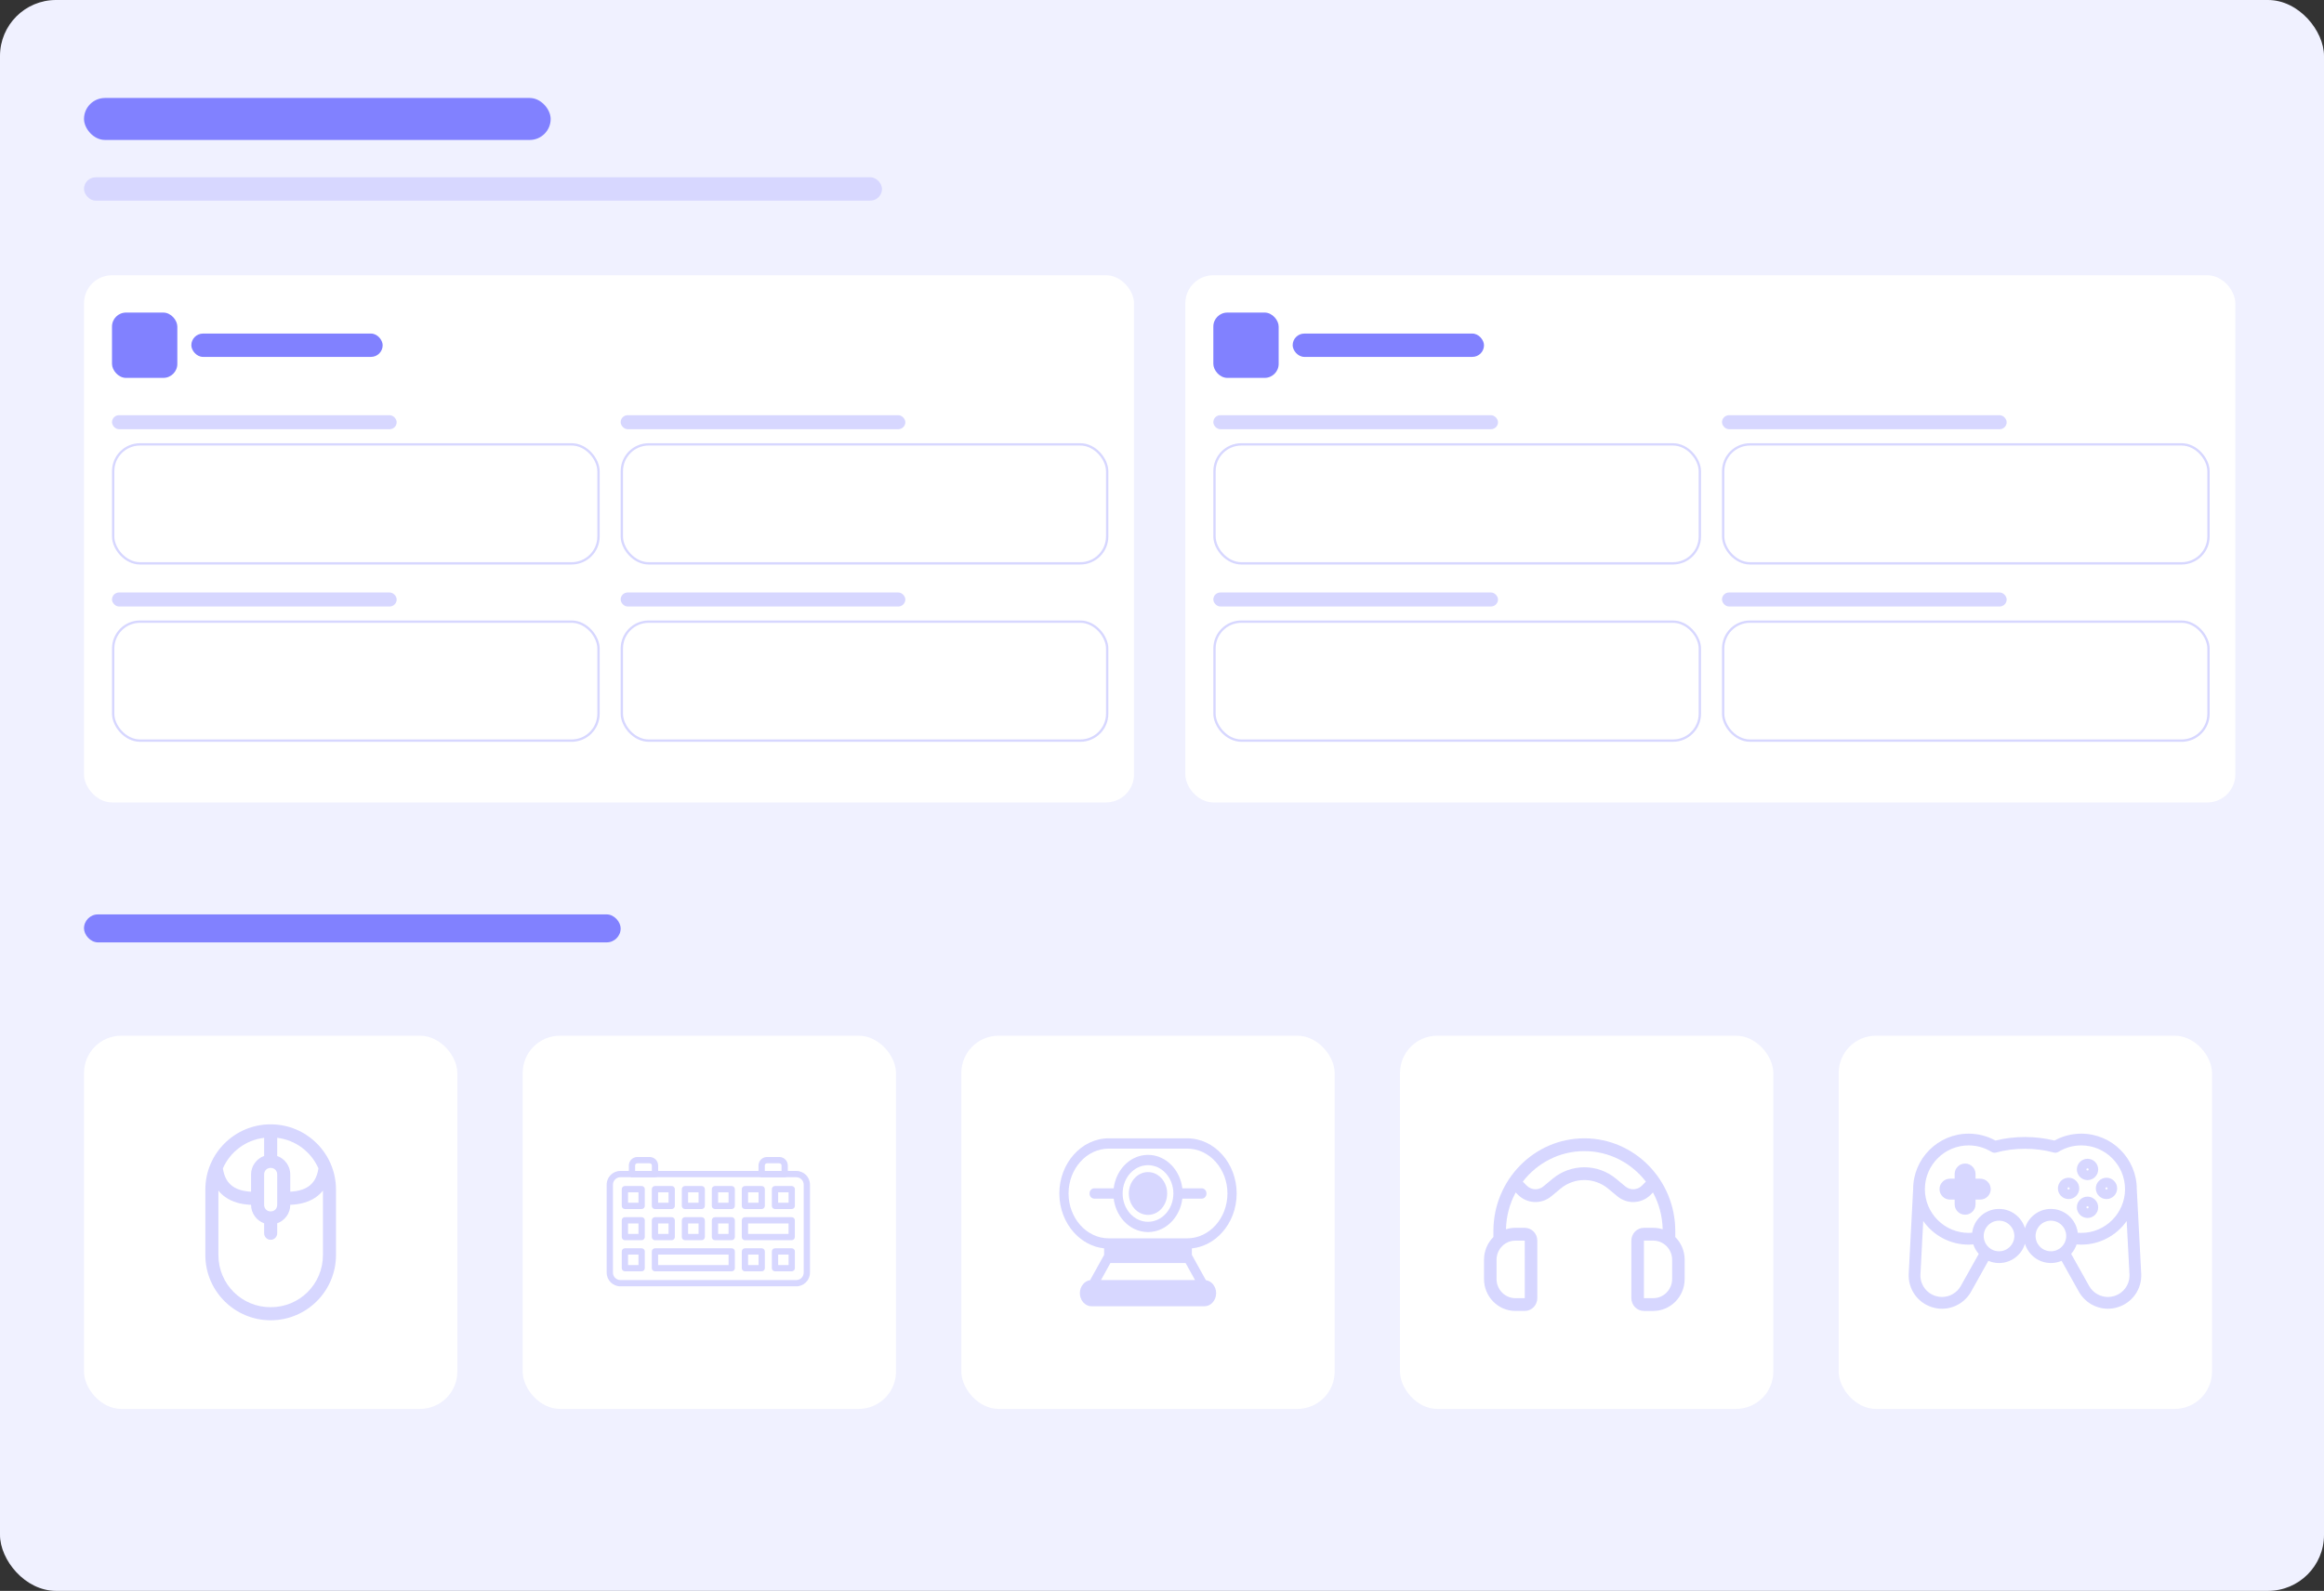 <svg width="498" height="341" viewBox="0 0 498 341" fill="none" xmlns="http://www.w3.org/2000/svg">
<rect x="0" y="0" width="498" height="341" fill="#333333" stroke="none"/>
<rect width="498" height="341" rx="12" fill="#F0F1FF"/>
<rect x="18" y="21" width="100" height="9" rx="4.5" fill="#8181FF"/>
<rect x="18" y="38" width="171" height="5" rx="2.5" fill="#D7D7FF"/>
<rect x="18" y="59" width="225" height="113" rx="6" fill="white"/>
<rect x="24" y="67" width="14" height="14" rx="3" fill="#8181FF"/>
<rect x="41" y="71.5" width="41" height="5" rx="2.5" fill="#8181FF"/>
<rect x="24" y="89" width="61" height="3" rx="1.5" fill="#D7D7FF"/>
<rect x="24.25" y="95.25" width="104" height="25.5" rx="5.75" stroke="#D7D7FF" stroke-width="0.5"/>
<rect x="133" y="89" width="61" height="3" rx="1.5" fill="#D7D7FF"/>
<rect x="133.25" y="95.25" width="104" height="25.5" rx="5.75" stroke="#D7D7FF" stroke-width="0.5"/>
<rect x="24" y="127" width="61" height="3" rx="1.5" fill="#D7D7FF"/>
<rect x="24.25" y="133.25" width="104" height="25.5" rx="5.75" stroke="#D7D7FF" stroke-width="0.5"/>
<rect x="133" y="127" width="61" height="3" rx="1.5" fill="#D7D7FF"/>
<rect x="133.25" y="133.25" width="104" height="25.5" rx="5.75" stroke="#D7D7FF" stroke-width="0.5"/>
<rect x="254" y="59" width="225" height="113" rx="6" fill="white"/>
<rect x="260" y="67" width="14" height="14" rx="3" fill="#8181FF"/>
<rect x="277" y="71.5" width="41" height="5" rx="2.5" fill="#8181FF"/>
<rect x="260" y="89" width="61" height="3" rx="1.5" fill="#D7D7FF"/>
<rect x="260.25" y="95.25" width="104" height="25.5" rx="5.75" stroke="#D7D7FF" stroke-width="0.5"/>
<rect x="369" y="89" width="61" height="3" rx="1.5" fill="#D7D7FF"/>
<rect x="369.25" y="95.25" width="104" height="25.5" rx="5.75" stroke="#D7D7FF" stroke-width="0.5"/>
<rect x="260" y="127" width="61" height="3" rx="1.5" fill="#D7D7FF"/>
<rect x="260.25" y="133.25" width="104" height="25.5" rx="5.75" stroke="#D7D7FF" stroke-width="0.5"/>
<rect x="369" y="127" width="61" height="3" rx="1.5" fill="#D7D7FF"/>
<rect x="369.25" y="133.25" width="104" height="25.5" rx="5.75" stroke="#D7D7FF" stroke-width="0.5"/>
<rect x="18" y="196" width="115" height="6" rx="3" fill="#8181FF"/>
<rect x="18" y="222" width="80" height="80" rx="8" fill="white"/>
<path d="M58 241C50.268 241 44 247.268 44 255V269C44 276.732 50.268 283 58 283C65.732 283 72 276.732 72 269V255C72 247.268 65.732 241 58 241ZM56.6 243.888V247.781C54.977 248.364 53.8 249.921 53.8 251.733V255.438C52.137 255.358 50.813 254.967 49.862 254.285C48.795 253.52 48.058 252.381 47.763 250.435C49.318 246.918 52.618 244.374 56.6 243.888ZM59.4 243.888C63.382 244.374 66.682 246.918 68.237 250.435C67.942 252.381 67.205 253.52 66.138 254.285C65.187 254.967 63.863 255.358 62.2 255.438V251.733C62.2 249.921 61.023 248.364 59.4 247.781V243.888ZM58 250.333C58.8 250.333 59.4 250.934 59.4 251.733V258.267C59.4 259.066 58.8 259.667 58 259.667C57.2 259.667 56.6 259.066 56.6 258.267V251.733C56.6 250.934 57.2 250.333 58 250.333ZM46.8 255.204C47.216 255.726 47.696 256.178 48.229 256.56C49.782 257.674 51.697 258.173 53.8 258.252V258.267C53.8 260.078 54.978 261.636 56.6 262.219V264.333C56.597 264.519 56.632 264.703 56.701 264.875C56.77 265.047 56.873 265.204 57.003 265.336C57.133 265.468 57.288 265.573 57.46 265.645C57.631 265.716 57.815 265.753 58 265.753C58.185 265.753 58.369 265.716 58.54 265.645C58.712 265.573 58.867 265.468 58.997 265.336C59.127 265.204 59.23 265.047 59.299 264.875C59.368 264.703 59.403 264.519 59.4 264.333V262.219C61.022 261.636 62.2 260.078 62.2 258.267V258.252C64.302 258.173 66.218 257.674 67.771 256.56C68.304 256.178 68.784 255.726 69.2 255.204V269C69.2 275.229 64.229 280.2 58 280.2C51.771 280.2 46.8 275.229 46.8 269V255.204Z" fill="#D7D7FF"/>
<rect x="112" y="222" width="80" height="80" rx="8" fill="white"/>
<path d="M170.633 275.725H132.934C131.316 275.725 130 274.409 130 272.791V253.925C130 252.307 131.316 250.991 132.934 250.991H170.633C172.251 250.991 173.567 252.307 173.567 253.925V272.791C173.565 274.409 172.249 275.725 170.633 275.725ZM132.934 252.339C132.06 252.339 131.348 253.051 131.348 253.925V272.791C131.348 273.665 132.06 274.377 132.934 274.377H170.633C171.507 274.377 172.219 273.665 172.219 272.791L172.218 253.925C172.218 253.051 171.505 252.339 170.631 252.339H132.934Z" fill="#D7D7FF"/>
<path d="M137.496 259.156H133.909C133.537 259.156 133.235 258.854 133.235 258.482V254.896C133.235 254.524 133.537 254.222 133.909 254.222H137.496C137.868 254.222 138.17 254.524 138.17 254.896V258.482C138.17 258.854 137.868 259.156 137.496 259.156ZM134.583 257.809H136.822V255.569H134.583V257.809Z" fill="#D7D7FF"/>
<path d="M143.937 259.156H140.35C139.978 259.156 139.676 258.854 139.676 258.482V254.896C139.676 254.524 139.978 254.222 140.35 254.222H143.937C144.309 254.222 144.61 254.524 144.61 254.896V258.482C144.61 258.854 144.309 259.156 143.937 259.156ZM141.023 257.809H143.263V255.569H141.023V257.809Z" fill="#D7D7FF"/>
<path d="M150.367 259.156H146.78C146.408 259.156 146.106 258.854 146.106 258.482V254.896C146.106 254.524 146.408 254.222 146.78 254.222H150.367C150.739 254.222 151.041 254.524 151.041 254.896V258.482C151.041 258.854 150.739 259.156 150.367 259.156ZM147.454 257.809H149.693V255.569H147.454V257.809Z" fill="#D7D7FF"/>
<path d="M156.793 259.156H153.206C152.834 259.156 152.532 258.854 152.532 258.482V254.896C152.532 254.524 152.834 254.222 153.206 254.222H156.793C157.165 254.222 157.467 254.524 157.467 254.896V258.482C157.467 258.854 157.167 259.156 156.793 259.156ZM153.88 257.809H156.119V255.569H153.88V257.809Z" fill="#D7D7FF"/>
<path d="M163.219 259.156H159.632C159.26 259.156 158.958 258.854 158.958 258.482V254.896C158.958 254.524 159.26 254.222 159.632 254.222H163.219C163.591 254.222 163.893 254.524 163.893 254.896V258.482C163.893 258.854 163.591 259.156 163.219 259.156ZM160.306 257.809H162.545V255.569H160.306V257.809Z" fill="#D7D7FF"/>
<path d="M169.659 259.156H166.072C165.7 259.156 165.398 258.854 165.398 258.482V254.896C165.398 254.524 165.7 254.222 166.072 254.222H169.659C170.031 254.222 170.333 254.524 170.333 254.896V258.482C170.333 258.854 170.031 259.156 169.659 259.156ZM166.746 257.809H168.985V255.569H166.746V257.809Z" fill="#D7D7FF"/>
<path d="M137.496 265.836H133.909C133.537 265.836 133.235 265.534 133.235 265.162V261.575C133.235 261.203 133.537 260.901 133.909 260.901H137.496C137.868 260.901 138.17 261.203 138.17 261.575V265.162C138.17 265.534 137.868 265.836 137.496 265.836ZM134.583 264.488H136.822V262.249H134.583V264.488Z" fill="#D7D7FF"/>
<path d="M143.937 265.836H140.35C139.978 265.836 139.676 265.534 139.676 265.162V261.575C139.676 261.203 139.978 260.901 140.35 260.901H143.937C144.309 260.901 144.61 261.203 144.61 261.575V265.162C144.61 265.534 144.309 265.836 143.937 265.836ZM141.023 264.488H143.263V262.249H141.023V264.488Z" fill="#D7D7FF"/>
<path d="M150.367 265.836H146.78C146.408 265.836 146.106 265.534 146.106 265.162V261.575C146.106 261.203 146.408 260.901 146.78 260.901H150.367C150.739 260.901 151.041 261.203 151.041 261.575V265.162C151.041 265.534 150.739 265.836 150.367 265.836ZM147.454 264.488H149.693V262.249H147.454V264.488Z" fill="#D7D7FF"/>
<path d="M156.793 265.836H153.206C152.834 265.836 152.532 265.534 152.532 265.162V261.575C152.532 261.203 152.834 260.901 153.206 260.901H156.793C157.165 260.901 157.467 261.203 157.467 261.575V265.162C157.467 265.534 157.167 265.836 156.793 265.836ZM153.88 264.488H156.119V262.249H153.88V264.488Z" fill="#D7D7FF"/>
<path d="M169.65 265.836H159.632C159.26 265.836 158.958 265.534 158.958 265.162V261.575C158.958 261.203 159.26 260.901 159.632 260.901H169.65C170.022 260.901 170.324 261.203 170.324 261.575V265.162C170.324 265.534 170.022 265.836 169.65 265.836ZM160.306 264.488H168.976V262.249H160.306V264.488Z" fill="#D7D7FF"/>
<path d="M137.496 272.506H133.909C133.537 272.506 133.235 272.204 133.235 271.832V268.245C133.235 267.873 133.537 267.571 133.909 267.571H137.496C137.868 267.571 138.17 267.873 138.17 268.245V271.832C138.17 272.204 137.868 272.506 137.496 272.506ZM134.583 271.158H136.822V268.919H134.583V271.158Z" fill="#D7D7FF"/>
<path d="M156.798 272.506H140.35C139.978 272.506 139.676 272.204 139.676 271.832V268.245C139.676 267.873 139.978 267.571 140.35 267.571H156.798C157.17 267.571 157.471 267.873 157.471 268.245V271.832C157.471 272.204 157.171 272.506 156.798 272.506ZM141.023 271.158H156.124V268.919H141.023V271.158Z" fill="#D7D7FF"/>
<path d="M163.219 272.506H159.632C159.26 272.506 158.958 272.204 158.958 271.832V268.245C158.958 267.873 159.26 267.571 159.632 267.571H163.219C163.591 267.571 163.893 267.873 163.893 268.245V271.832C163.893 272.204 163.591 272.506 163.219 272.506ZM160.306 271.158H162.545V268.919H160.306V271.158Z" fill="#D7D7FF"/>
<path d="M169.659 272.506H166.072C165.7 272.506 165.398 272.204 165.398 271.832V268.245C165.398 267.873 165.7 267.571 166.072 267.571H169.659C170.031 267.571 170.333 267.873 170.333 268.245V271.832C170.333 272.204 170.031 272.506 169.659 272.506ZM166.746 271.158H168.985V268.919H166.746V271.158Z" fill="#D7D7FF"/>
<path d="M140.359 252.345H135.425C135.053 252.345 134.751 252.043 134.751 251.671V249.832C134.751 248.823 135.572 248 136.583 248H139.203C140.212 248 141.035 248.821 141.035 249.832V251.671C141.033 252.043 140.731 252.345 140.359 252.345ZM136.099 250.997H139.685V249.832C139.685 249.565 139.468 249.348 139.201 249.348H136.581C136.314 249.348 136.097 249.565 136.097 249.832L136.099 250.997Z" fill="#D7D7FF"/>
<path d="M168.145 252.345H163.211C162.839 252.345 162.537 252.043 162.537 251.671V249.832C162.537 248.823 163.358 248 164.367 248H166.987C167.996 248 168.818 248.821 168.818 249.832V251.671C168.819 252.043 168.517 252.345 168.145 252.345ZM163.885 250.997H167.472V249.832C167.472 249.565 167.256 249.348 166.989 249.348H164.369C164.102 249.348 163.886 249.565 163.886 249.832L163.885 250.997Z" fill="#D7D7FF"/>
<rect x="206" y="222" width="80" height="80" rx="8" fill="white"/>
<path d="M237.587 244.002H254.413C257.325 244.002 259.972 245.332 261.89 247.474C263.809 249.615 265 252.572 265 255.823C265 259.075 263.809 262.029 261.89 264.171C260.191 266.068 257.919 267.328 255.401 267.591V268.98C255.432 269.026 255.458 269.076 255.481 269.128L258.406 274.402C258.97 274.483 259.478 274.776 259.862 275.205L259.924 275.281C260.344 275.782 260.602 276.456 260.602 277.19C260.602 277.96 260.318 278.663 259.861 279.173C259.407 279.683 258.777 280 258.085 280H233.915C233.222 280 232.593 279.683 232.138 279.175L232.076 279.099C231.656 278.596 231.398 277.924 231.398 277.19C231.398 276.418 231.682 275.717 232.138 275.207C232.522 274.774 233.03 274.481 233.594 274.4L236.565 269.043L236.599 268.987V267.589C234.082 267.326 231.812 266.064 230.111 264.167C228.191 262.028 227 259.073 227 255.821C227 252.57 228.191 249.614 230.11 247.472C232.028 245.33 234.676 244 237.587 244L237.587 244.002ZM246.001 251.236C248.269 251.236 250.109 253.289 250.109 255.823C250.109 258.356 248.269 260.409 246.001 260.409C243.731 260.409 241.893 258.355 241.893 255.823C241.893 253.288 243.731 251.236 246.001 251.236ZM246.001 254.648C245.564 254.648 245.211 254.253 245.211 253.766C245.211 253.278 245.564 252.884 246.001 252.884C246.725 252.884 247.382 253.213 247.859 253.745C248.337 254.281 248.634 255.015 248.634 255.823C248.634 256.311 248.28 256.705 247.843 256.705C247.407 256.705 247.053 256.311 247.053 255.823C247.053 255.497 246.936 255.203 246.748 254.991C246.558 254.781 246.294 254.65 246.002 254.65L246.001 254.648ZM254.054 270.725H237.948L235.922 274.378H256.078L254.052 270.725H254.054ZM234.46 256.924C233.915 256.924 233.473 256.429 233.473 255.821C233.473 255.213 233.915 254.719 234.46 254.719H238.646C238.876 252.875 239.64 251.223 240.762 249.97C242.103 248.473 243.956 247.546 246.003 247.546C248.049 247.546 249.902 248.473 251.244 249.97C252.366 251.222 253.129 252.875 253.361 254.719H257.545C258.09 254.719 258.533 255.213 258.533 255.821C258.533 256.429 258.09 256.924 257.545 256.924H253.361C253.13 258.768 252.366 260.42 251.244 261.671C249.903 263.168 248.049 264.095 246.003 264.095C243.956 264.095 242.103 263.168 240.762 261.671C239.64 260.418 238.876 258.766 238.646 256.924H234.46ZM249.845 251.53C248.862 250.432 247.502 249.753 246.001 249.753C244.499 249.753 243.139 250.432 242.156 251.53C241.173 252.627 240.565 254.145 240.565 255.821C240.565 257.498 241.173 259.016 242.156 260.113C243.139 261.211 244.499 261.89 246.001 261.89C247.502 261.89 248.862 261.211 249.845 260.113C250.828 259.016 251.436 257.498 251.436 255.821C251.436 254.145 250.828 252.627 249.845 251.53ZM254.413 246.206H237.586C235.219 246.206 233.066 247.288 231.504 249.03C229.944 250.772 228.975 253.177 228.975 255.82C228.975 258.463 229.944 260.866 231.504 262.61C233.063 264.354 235.216 265.434 237.586 265.434H254.413C256.78 265.434 258.933 264.352 260.495 262.61C262.055 260.869 263.024 258.463 263.024 255.82C263.024 253.177 262.055 250.772 260.495 249.03C258.935 247.288 256.78 246.206 254.413 246.206Z" fill="#D7D7FF"/>
<rect x="300" y="222" width="80" height="80" rx="8" fill="white"/>
<path d="M358.987 265.153V263.872C358.987 252.915 350.245 244 339.501 244C328.757 244 320.015 252.915 320.015 263.87V265.151C318.774 266.395 318 268.125 318 270.036V274.146C318 277.924 321.015 280.998 324.719 280.998H326.734C328.217 280.998 329.422 279.769 329.422 278.257V265.923C329.422 264.411 328.217 263.182 326.734 263.182H324.719C324.02 263.182 323.346 263.293 322.712 263.495C322.773 260.64 323.519 257.953 324.794 255.603L325.229 256.047C327.184 258.041 330.275 258.204 332.42 256.426L334.416 254.772C337.362 252.33 341.639 252.332 344.584 254.772L346.582 256.428C347.577 257.252 348.777 257.659 349.971 257.659C351.351 257.659 352.725 257.117 353.771 256.049L354.206 255.605C355.481 257.955 356.227 260.642 356.288 263.497C355.654 263.294 354.98 263.184 354.281 263.184H352.266C350.783 263.184 349.578 264.413 349.578 265.925V278.259C349.578 279.771 350.783 281 352.266 281H354.281C357.985 281 361 277.925 361 274.148V270.038C361 268.127 360.227 266.397 358.985 265.153L358.987 265.153ZM326.735 265.927L326.736 278.261H324.719C322.496 278.261 320.688 276.417 320.688 274.15V270.04C320.688 267.772 322.496 265.929 324.719 265.929H326.735L326.735 265.927ZM351.873 254.114C350.896 255.111 349.349 255.191 348.278 254.303L346.281 252.647C342.353 249.394 336.652 249.392 332.722 252.647L330.727 254.301C329.654 255.191 328.109 255.109 327.131 254.112L326.314 253.278C329.393 249.301 334.157 246.739 339.501 246.739C344.846 246.739 349.61 249.3 352.689 253.278L351.871 254.112L351.873 254.114ZM358.314 274.148C358.314 276.415 356.506 278.259 354.283 278.259H352.268V265.925H354.283C356.507 265.925 358.314 267.769 358.314 270.036V274.148Z" fill="#D7D7FF"/>
<rect x="394" y="222" width="80" height="80" rx="8" fill="white"/>
<path d="M458.83 273.005L457.883 254.898V254.896C457.883 248.337 452.547 243 445.987 243C443.964 243 441.989 243.51 440.243 244.479C438.243 243.974 436.118 243.719 433.92 243.719C431.722 243.719 429.598 243.974 427.597 244.479C425.851 243.51 423.877 243 421.853 243C415.293 243 409.957 248.337 409.957 254.896V254.898L409.01 273.005C408.836 276.324 410.942 279.297 414.13 280.233C414.783 280.426 415.459 280.524 416.141 280.524C418.724 280.524 421.112 279.123 422.373 276.869L426.071 270.258C426.775 270.562 427.55 270.731 428.364 270.731C430.984 270.731 433.204 268.985 433.92 266.595C434.637 268.985 436.856 270.731 439.476 270.731C440.29 270.731 441.065 270.562 441.769 270.258L445.467 276.869C446.728 279.123 449.116 280.524 451.699 280.524C452.381 280.524 453.057 280.426 453.707 280.234C456.898 279.297 459.005 276.324 458.83 273.005ZM420.176 275.639C419.359 277.099 417.813 278.005 416.141 278.005C415.701 278.005 415.265 277.943 414.843 277.818C412.776 277.211 411.412 275.286 411.525 273.136L412.122 261.728C414.277 264.786 417.835 266.787 421.853 266.787C422.187 266.787 422.522 266.773 422.856 266.746C423.105 267.5 423.504 268.186 424.019 268.768L420.176 275.639ZM428.364 268.213C426.555 268.213 425.083 266.741 425.083 264.932C425.083 263.122 426.555 261.651 428.364 261.651C430.173 261.651 431.645 263.122 431.645 264.932C431.645 266.741 430.173 268.213 428.364 268.213ZM439.476 268.213C437.667 268.213 436.195 266.741 436.195 264.932C436.195 263.122 437.667 261.651 439.476 261.651C441.285 261.651 442.758 263.122 442.758 264.932C442.758 266.741 441.285 268.213 439.476 268.213ZM439.476 259.132C436.856 259.132 434.637 260.879 433.92 263.268C433.204 260.879 430.984 259.132 428.364 259.132C425.401 259.132 422.95 261.366 422.606 264.239C422.356 264.259 422.104 264.269 421.853 264.269C416.705 264.269 412.512 260.1 412.476 254.963L412.476 254.961C412.476 254.939 412.476 254.918 412.476 254.896C412.476 249.725 416.682 245.519 421.853 245.519C423.596 245.519 425.291 245.997 426.753 246.902C427.076 247.102 427.463 247.141 427.81 247.027C429.725 246.503 431.78 246.237 433.92 246.237C436.054 246.237 438.103 246.501 440.013 247.022C440.365 247.143 440.761 247.105 441.087 246.902C442.55 245.997 444.244 245.519 445.987 245.519C451.158 245.519 455.365 249.725 455.365 254.896C455.365 254.918 455.365 254.939 455.364 254.961V254.963C455.328 260.1 451.136 264.269 445.987 264.269C445.736 264.269 445.484 264.259 445.234 264.239C444.891 261.366 442.439 259.132 439.476 259.132ZM452.995 277.818C452.575 277.943 452.139 278.005 451.699 278.005C450.027 278.005 448.482 277.099 447.665 275.639L443.821 268.768C444.336 268.186 444.736 267.5 444.985 266.746C445.318 266.773 445.653 266.787 445.987 266.787C450.005 266.787 453.564 264.786 455.718 261.728L456.315 273.137C456.428 275.286 455.064 277.211 452.995 277.818Z" fill="#D7D7FF"/>
<path d="M424.342 252.653H423.332V251.644C423.332 250.41 422.328 249.405 421.094 249.405C419.859 249.405 418.855 250.41 418.855 251.644V252.653H417.85C416.615 252.653 415.611 253.658 415.611 254.892C415.611 256.127 416.615 257.131 417.85 257.131H418.855V258.136C418.855 259.371 419.859 260.375 421.094 260.375C422.328 260.375 423.332 259.371 423.332 258.136V257.131H424.342C425.576 257.131 426.581 256.127 426.581 254.892C426.581 253.658 425.576 252.653 424.342 252.653Z" fill="#D7D7FF"/>
<path d="M447.327 252.957C448.587 252.957 449.613 251.931 449.613 250.67C449.613 249.409 448.587 248.384 447.327 248.384C446.065 248.384 445.04 249.409 445.04 250.67C445.04 251.931 446.065 252.957 447.327 252.957ZM447.327 250.438C447.454 250.438 447.558 250.542 447.558 250.67C447.558 250.798 447.454 250.902 447.327 250.902C447.199 250.902 447.094 250.798 447.094 250.67C447.094 250.542 447.199 250.438 447.327 250.438Z" fill="#D7D7FF"/>
<path d="M447.327 261.069C448.587 261.069 449.613 260.043 449.613 258.783C449.613 257.522 448.587 256.496 447.327 256.496C446.065 256.496 445.04 257.522 445.04 258.783C445.04 260.043 446.065 261.069 447.327 261.069ZM447.327 258.551C447.454 258.551 447.558 258.655 447.558 258.783C447.558 258.91 447.454 259.015 447.327 259.015C447.199 259.015 447.094 258.91 447.094 258.783C447.094 258.655 447.199 258.551 447.327 258.551Z" fill="#D7D7FF"/>
<path d="M443.264 252.446C442.003 252.446 440.978 253.472 440.978 254.733C440.978 255.994 442.003 257.019 443.264 257.019C444.525 257.019 445.55 255.994 445.55 254.733C445.55 253.472 444.525 252.446 443.264 252.446ZM443.264 254.965C443.136 254.965 443.032 254.861 443.032 254.733C443.032 254.605 443.136 254.501 443.264 254.501C443.391 254.501 443.496 254.605 443.496 254.733C443.496 254.861 443.391 254.965 443.264 254.965Z" fill="#D7D7FF"/>
<path d="M451.389 257.019C452.65 257.019 453.675 255.994 453.675 254.733C453.675 253.472 452.65 252.446 451.389 252.446C450.128 252.446 449.103 253.472 449.103 254.733C449.103 255.994 450.128 257.019 451.389 257.019ZM451.389 254.501C451.516 254.501 451.621 254.605 451.621 254.733C451.621 254.861 451.516 254.965 451.389 254.965C451.261 254.965 451.157 254.861 451.157 254.733C451.157 254.605 451.261 254.501 451.389 254.501Z" fill="#D7D7FF"/>
</svg>
